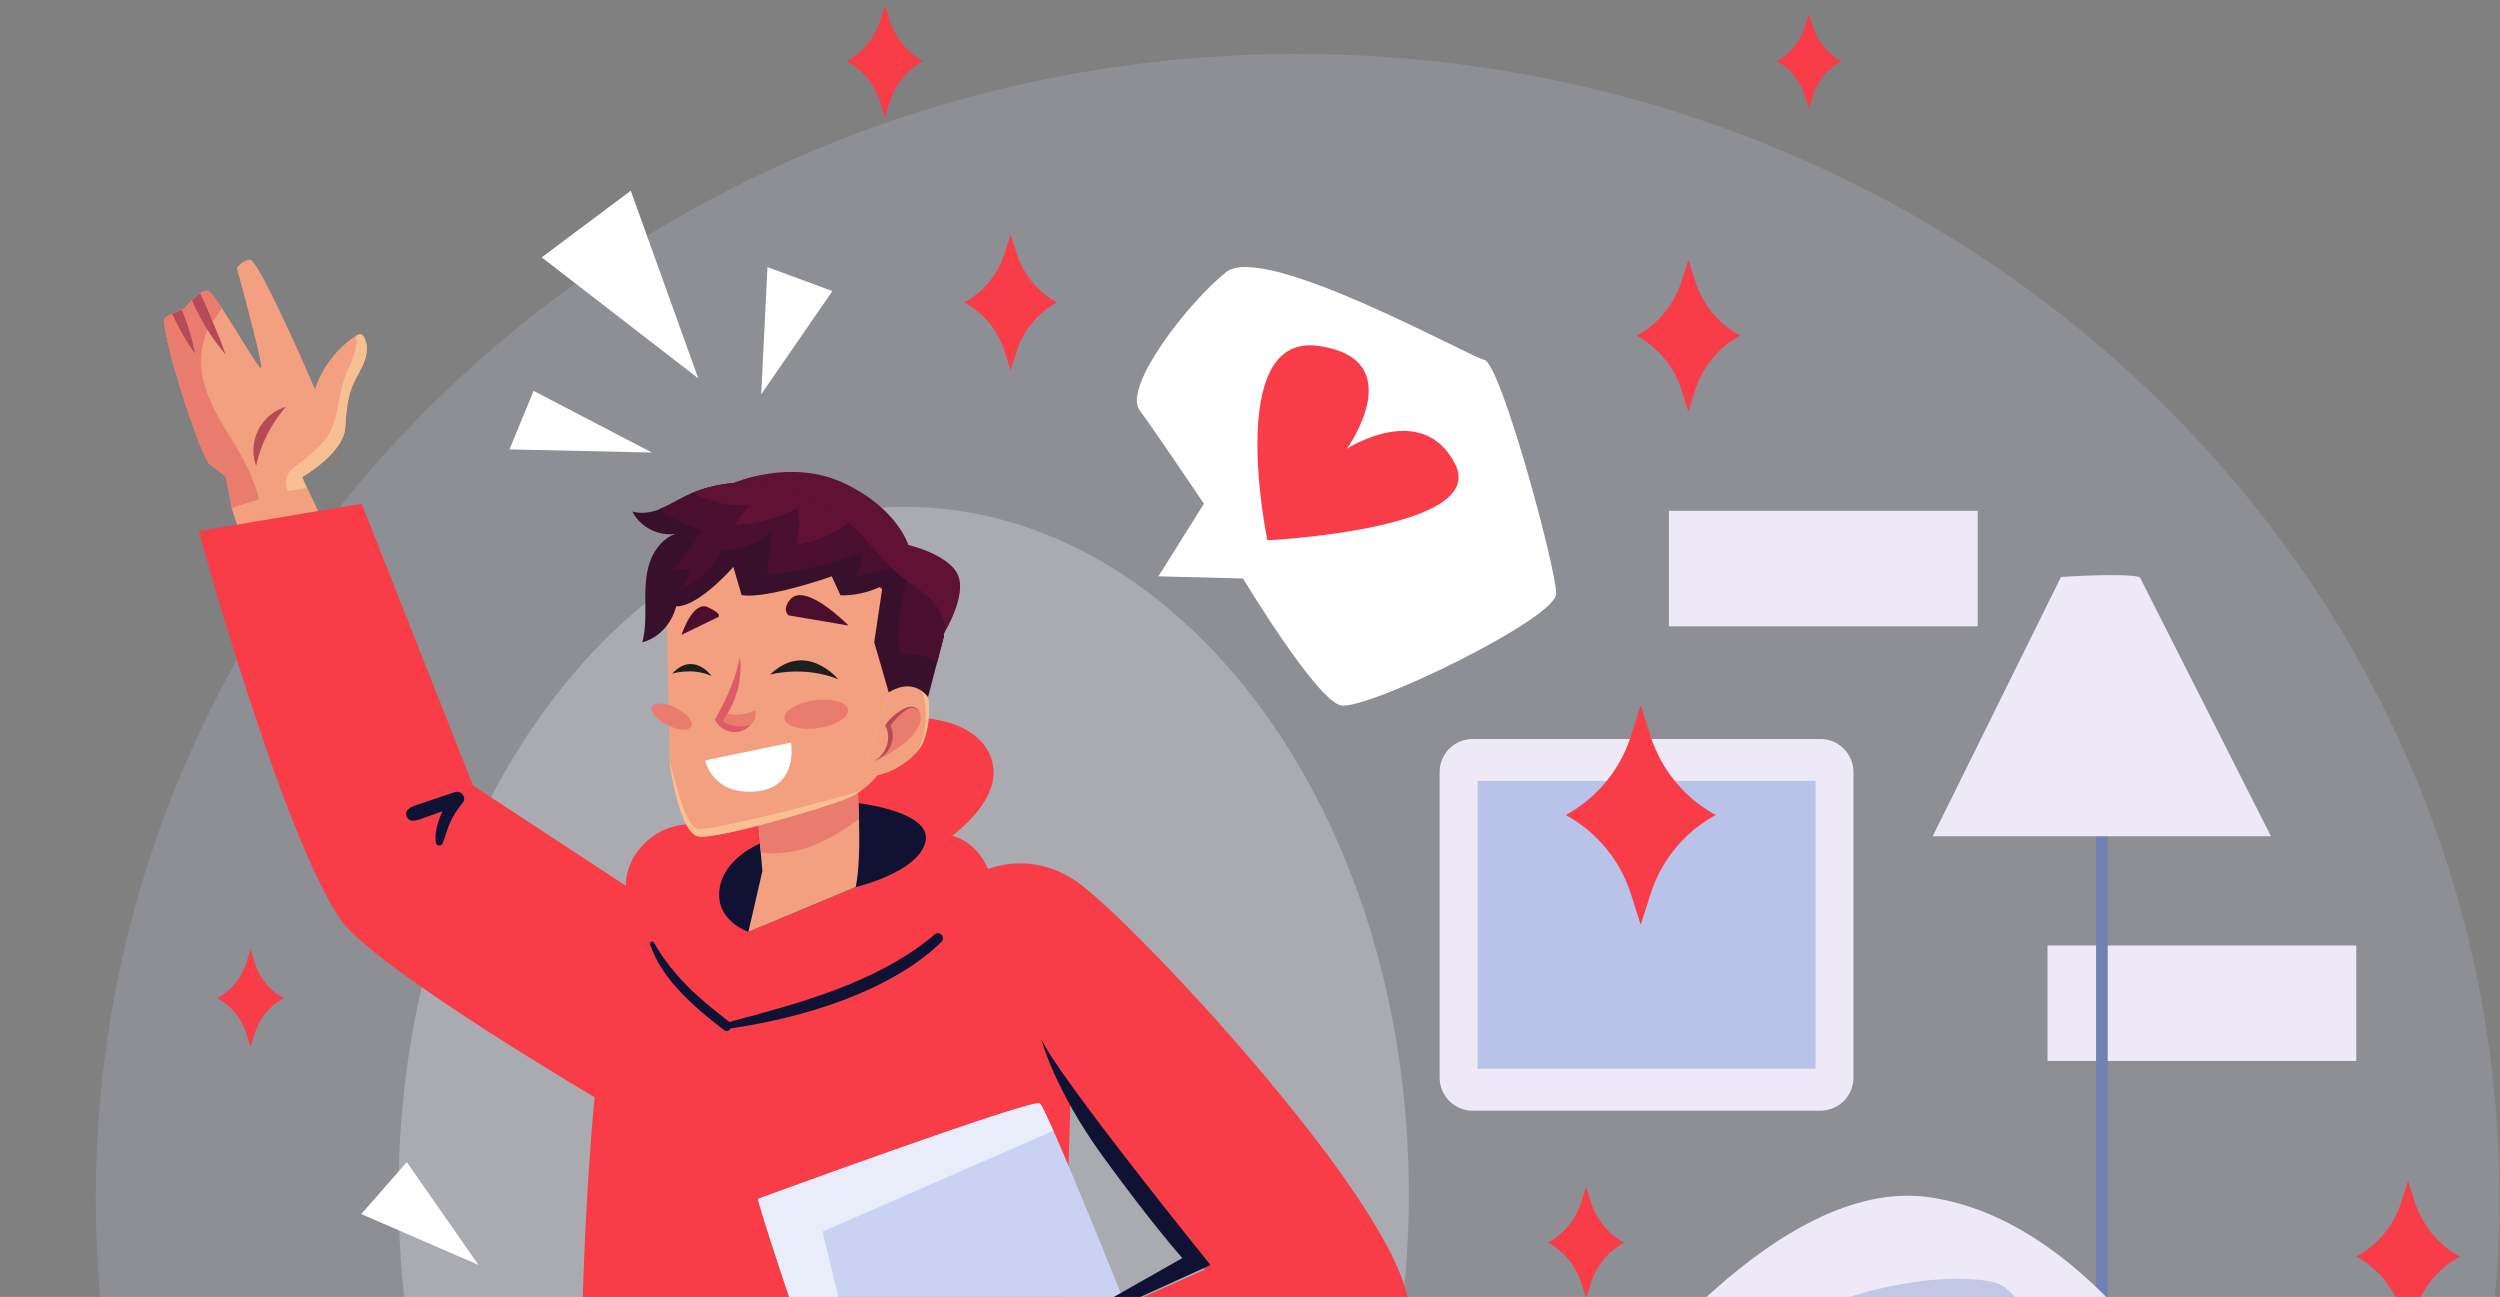 <svg xmlns="http://www.w3.org/2000/svg" width="453" height="235" fill="none" xmlns:v="https://vecta.io/nano"><rect width="100%" height="100%" fill="#808080" stroke="none"/><path opacity=".182" d="M452.89 217.126c0 95.827-68.277 176.466-161.023 200.238-1.785.462-3.569.889-5.365 1.304l-1.46.335a222.53 222.53 0 0 1-14.007 2.666 229.97 229.97 0 0 1-35.906 2.815c-10.358 0-20.565-.692-30.541-2.031-3.777-.496-7.519-1.096-11.227-1.777a220.73 220.73 0 0 1-7.299-1.477C89.422 398.001 17.356 315.572 17.356 217.126c0-114.521 97.509-207.347 217.773-207.347S452.89 102.605 452.89 217.126z" fill="#c9d2f2"/><path d="M426.961 171.313h-55.949v20.934h55.949v-20.934zm-68.602-78.759h-55.95v20.934h55.95V92.554z" fill="#ede9f6"/><path d="M381.913 328.612l-2.108.992v-203.25l2.108-.992v203.25z" fill="#6f82b2"/><path d="M387.73 104.544c-3.175-.75-14.275 0-14.275 0l-23.253 46.99h61.302l-23.786-46.99h.012zM231.618 355.073l19.245 1.973c43.471 4.454 87.301 4.039 130.668-1.235l6.083-.738c10.682-6.266 25.848-18.129 28.907-36.189 4.832-28.457-26.833-96.507-67.095-101.966-40.25-5.458-86.954 79.971-86.954 79.971s-40.795 6.428-44.016 33.119c-1.888 15.614 6.153 22.249 13.139 25.076l.023-.011z" fill="#ede9f6"/><path opacity=".49" d="M378.252 303.271s-2.526-68.27-17.368-71.039c-14.841-2.781-40.725 6.07-45.313 14.24-4.576 8.17-37.643 78.136-37.643 78.136l35.198 1.742 52.949-25.249 12.154 2.181.023-.011z" fill="#94a3d3"/><path d="M329.834 133.901h-62.959c-3.321 0-6.014 2.682-6.014 5.99v55.379c0 3.308 2.693 5.989 6.014 5.989h62.959c3.321 0 6.013-2.681 6.013-5.989v-55.379c0-3.308-2.692-5.99-6.013-5.99z" fill="#ede9f6"/><path d="M328.977 193.666v-52.171h-61.233v52.171h61.233z" fill="#b9c3ea"/><path opacity=".25" d="M255.289 216.249c0 59.465-30.692 109.19-71.741 121.48-6.373 1.915-13 2.931-19.801 2.931-17.669 0-34.156-6.797-48.14-18.579-26.058-21.926-43.402-61.127-43.402-105.832 0-68.708 40.98-124.422 91.542-124.422s91.53 55.703 91.53 124.422h.012z" fill="#fff"/><path d="M192.527 238.152s2.444-53.753 1.367-55.207c-1.066-1.454-18.283-23.887-18.283-23.887l-10.277 27.776 27.204 51.329-.011-.011z" fill="#f83d48"/><path d="M41.953 92.047l5.04 15.014s15.421-4.039 15.236-4.674-6.558-13.951-6.558-13.951-10.926-.035-13.718 3.612z" fill="#f3a080"/><path d="M120.682 165.278l-34.967-22.941-20.172-51.064-29.545 4.951s14.946 54.606 25.698 70.369c5.978 8.782 47.874 33.316 47.874 33.316l11.123-34.631h-.012z" fill="#f83d48"/><path d="M76.029 145.672l6.396-2.147c1.159-.369 2.224.993 1.39 1.974-.939 1.096-1.703 2.319-2.294 3.623-.544 1.212-.788 2.527-1.344 3.727-.266.589-1.147.404-1.217-.207-.232-1.847.371-3.82 1.217-5.643l-2.92 1.038c-.915.335-3.035 1.385-3.592-.127-.521-1.419 1.46-1.938 2.364-2.238z" fill="#101233"/><path d="M45.244 47.03c1.587-.323 11.841 23.518 11.841 23.518 1.251-3.924 3.905-7.397 7.357-9.659.035-.023.07-.046.093-.058.324-.196.707-.346 1.019-.173.151.081.255.231.348.369.765 1.258.649 2.873.174 4.27-.475 1.385-1.298 2.631-1.923 3.958-1.217 2.539-1.413 5.377-1.587 8.182-.313 4.743-7.821 8.978-7.821 8.978l.348 1.593-12.594 3.82-1.634-5.528-2.92-2.25c-1.865-1.881-9.373-25.572-7.994-26.495.371-.254.811-.485 1.24-.704a24.18 24.18 0 0 1 1.749-.762c.324-.127.521-.185.521-.185s.568-.739 1.321-1.489c.44-.462.95-.923 1.448-1.258.533-.369 1.066-.566 1.471-.438s1.356 1.396 2.491 3.116c2.815 4.258 6.847 11.298 7.114 10.755.359-.762-4.391-18.025-4.391-18.025s.29-.485.892-.912c.359-.254.823-.508 1.413-.623h.023z" fill="#f3a080"/><path d="M37.713 52.707c.406.127 1.356 1.396 2.491 3.116-.718 1.316-1.9 2.55-2.479 3.808-.892 1.962-1.356 4.131-1.274 6.289.127 3.531 1.564 6.889 3.302 9.982 1.738 3.081 3.777 6.001 5.272 9.209.8 1.731 1.437 3.52 1.958 5.343l-5.04 1.593-1.078-5.758-2.92-2.25c-1.865-1.881-9.373-25.572-7.994-26.495.371-.254.811-.485 1.24-.704a24.14 24.14 0 0 1 1.749-.762c.324-.127.521-.185.521-.185s.568-.739 1.321-1.489c.44-.462.95-.923 1.448-1.258.533-.369 1.066-.565 1.471-.439h.012z" fill="#ea7c6f"/><path d="M34.792 54.404l.579 1.304c1.193 2.539 2.584 4.697 3.661 6.197l1.842 2.354c-.035-.127-.394-1.189-1.008-2.804L37.098 54.9l-.846-1.742c-.498.335-1.008.796-1.46 1.258v-.012zm-3.591 2.446c1.831 4.085 3.997 7.039 4.136 7.224-.035-.231-.684-3.843-2.387-7.986l-1.738.762H31.2z" fill="#b54b57"/><path d="M52.069 88.931c-.012-.069-.046-.162-.058-.231l-.22-1.189c-.012-.335 0-.646.093-.969.232-.854.939-1.477 1.634-2.031 2.236-1.812 4.704-3.497 6.129-5.989 1.68-2.954 1.599-6.566 2.7-9.774.799-2.331 2.225-4.535 2.236-7.005 0-.288-.023-.6-.035-.912.313-.185.695-.346 1.02-.173.151.092.255.231.348.381.765 1.258.66 2.873.174 4.27-.475 1.385-1.298 2.631-1.923 3.958-1.228 2.539-1.413 5.377-1.599 8.182-.301 4.754-7.809 8.99-7.809 8.99a18.85 18.85 0 0 0 .591 1.327c.023.046.058.104.081.173l.243.531-3.603.485v-.023z" fill="#f8bf92"/><path d="M46.426 84.419l-.174-.485c-.116-.311-.22-.785-.29-1.385-.151-1.189 0-2.943.834-4.627.846-1.685 2.178-2.839 3.221-3.439.521-.3.973-.496 1.286-.6l.498-.15-.336.392c-.22.242-.51.6-.846 1.05-.684.889-1.471 2.135-2.201 3.566-.718 1.431-1.251 2.816-1.552 3.889l-.336 1.304-.116.496.012-.012z" fill="#b54b57"/><path d="M176.387 173.933c-.034-.15-.127-.335-.255-.554 1.866-2.539 3.302-5.332 3.824-8.413.95-5.55-1.947-12.059-7.404-13.513 4.6-3.658 9.339-9.093 6.755-14.828-.672-1.501-1.819-2.758-3.175-3.705-3.429-2.388-7.531-2.781-11.539-3.092-8.157-.624-16.592-.901-24.273 1.927-7.67 2.827-14.448 9.497-15.028 17.621-5.109-.162-10.103 3.473-11.493 8.378-.857 3.012-.405 5.666.834 7.974-7.681 8.562-10.265 78.563-8.991 99.369.904 14.944.51 28.803.221 35.427a3.35 3.35 0 0 0 3.869 3.45l93.002-14.205s-6.198-29.369-7.299-38.081-18.851-76.89-19.048-77.755z" fill="#f83d48"/><path d="M137.899 152.769s-6.778 2.608-7.531 8.366 5.249 7.72 5.249 7.72l19.441-8.124s11.262-2.619 12.629-8.158-12.154-7.04-12.154-7.04l-17.645 7.224.011.012z" fill="#101233"/><path d="M135.616 168.856l19.442-8.124c.648-3.128.718-7.986.59-12.313-.139-5.032-.532-9.359-.532-9.359l-18.272 3.635 1.008 11.759.29 3.393-2.538 11.009h.012z" fill="#f3a080"/><path d="M136.855 142.695l1.008 11.759c3.917.6 7.96-.404 11.517-2.135 2.248-1.096 4.252-2.481 6.28-3.889-.139-5.031-.533-9.359-.533-9.359l-18.272 3.635v-.011z" fill="#ea7c6f"/><path d="M159.08 140.237s-.637 1.338-3.024 3a17.34 17.34 0 0 1-1.692 1.05c-2.456 1.362-24.725 8.044-27.945 7.236s-5.04-12.348-5.075-13.548l-.591-30.003c10.833-23.426 38.211-7.582 41.212-4.824s-2.885 37.089-2.885 37.089z" fill="#f3a080"/><path d="M156.056 143.237a17.34 17.34 0 0 1-1.692 1.05c-2.456 1.362-24.725 8.043-27.946 7.236s-5.039-12.348-5.074-13.548c1.483 5.147 3.012 12.209 5.353 12.255 3.533.069 26.624-5.931 29.359-6.993z" fill="#f8bf92"/><path d="M123.498 115.022s2.004-6.243 4.762-4.996 1.9 1.777 1.9 1.777l-6.65 3.219h-.012zm30.264-1.673s-7.728-7.905-10.532-4.777c-1.634 1.823-.359 2.931-.359 2.931l10.891 1.846z" fill="#4a0f2f"/><path d="M125.259 131.64c-.44.854-2.375.738-4.345-.254s-3.197-2.493-2.757-3.347 2.375-.738 4.345.254c1.958.993 3.197 2.493 2.757 3.347zm28.409-3.035c.197 1.385-2.224 2.873-5.399 3.323-3.186.45-5.92-.311-6.117-1.696s2.224-2.873 5.399-3.324 5.92.312 6.117 1.697zm-23.346 2.031c.15.461.614.704 1.066.9.637.3 1.286.588 1.993.692.695.104 1.251-.323 1.923-.531.591-.196 1.101-.646 1.379-1.188a2.43 2.43 0 0 0 .115-1.801c-1.714.866-3.777 1.028-5.596.427-.324.427-1.031 1.004-.869 1.501h-.011z" fill="#ea7c6f"/><path d="M134.088 119.061a16.31 16.31 0 0 1-3.152 11.552c1.495 1.027 3.43 1.327 5.121.669-.834 1.016-2.166 1.5-3.476 1.339-1.297-.173-2.491-1.039-3.035-2.239 1.946-3.381 3.8-7.501 4.53-11.321h.012z" fill="#dd5b67"/><path d="M151.896 123.089s-5.84-7.109-12.363-.854c0 0 6.141-1.697 12.363.854zm-22.952-.6s-3.302-4.582-7.149-.416c0 0 3.58-1.177 7.149.416z" fill="#1d1e1e"/><path d="M127.773 137.779l15.561-3.22s1.483 8.17-6.419 8.851c-7.89.681-9.142-5.631-9.142-5.631z" fill="#fff"/><path d="M155.858 140.744c4.415.15 7.891-2.077 9.849-4.05a10.63 10.63 0 0 0 1.077-1.27c1.506-2.111 2.758-9.901-.255-12.082-2.108-1.523-3.962.139-4.878 1.27-.393.484-.614.877-.614.877l-5.167 15.255h-.012z" fill="#f8bf92"/><path d="M155.858 140.745c4.415.15 7.891-2.078 9.849-4.051.173-.208.324-.404.463-.588 1.506-2.112 2.758-9.902-.255-12.083-1.703-1.234-3.244-.38-4.264.589-.393.485-.614.877-.614.877l-5.167 15.256h-.012z" fill="#f3a080"/><path d="M166.831 129.678c.092.646-.082 1.281-.36 1.881-1.181 2.527-4.043 4.235-6.766 5.816a6.69 6.69 0 0 0 1.356-4.016v-1.477c.208-1.973 5.248-6.001 5.781-2.193l-.011-.011z" fill="#ea7c6f"/><path d="M158.337 137.975s.058-.023.151-.069l.428-.197a5.73 5.73 0 0 0 1.367-.98c.499-.485.974-1.154 1.263-1.974.267-.819.336-1.8 0-2.792-.035-.127-.092-.243-.139-.37l-.046-.092.046-.081.105-.138.208-.277c.278-.358.579-.693.881-.993.301-.311.614-.588.915-.83.301-.254.602-.485.88-.647.279-.173.58-.265.858-.265a1.29 1.29 0 0 1 .683.196.71.71 0 0 1 .278.312c.035.092.024.138.035.138 0 0 .023-.046 0-.138 0-.093-.058-.243-.22-.381s-.417-.289-.765-.335c-.359-.046-.753.035-1.112.185-.371.15-.707.358-1.066.588s-.718.497-1.077.797a10.35 10.35 0 0 0-1.02 1.004l-.232.288-.115.15-.151.208-.104.15.069.161.104.243.128.323c.301.865.29 1.731.127 2.481-.173.761-.521 1.408-.892 1.915-.382.508-.788.866-1.089 1.108-.151.116-.278.196-.371.254l-.127.092v-.034z" fill="#b54b57"/><path d="M132.814 87.558s10.428-4.604 20.137 0 11.644 11.194 11.644 11.194 7.346 1.697 8.991 5.447-2.514 10.536-2.514 10.536l-38.258-27.176z" fill="#5f1234"/><path d="M122.549 96.686c-2.329.75-4.009 2.885-4.797 5.192-.8 2.308-.834 4.789-.823 7.224.023 2.435.081 4.905-.544 7.282 3.058-.785 5.376-3.474 6.129-6.508 4.136.069 10.369-7.155 10.369-7.155l1.495 5.112c4.623.75 16.336-3.393 16.336-3.393l1.588 3.439c4.379.081 7.635-1.765 7.635-1.765l-1.529 10.258 2.63 9.094c4.704-2.885 7.114.865 7.114.865l1.332-5.089.336-1.269 1.159-4.431c.197.196-.105-.993.092-.797.383-2.273-.857-4.558-2.514-6.197-1.263-1.257-2.769-2.25-4.206-3.277a38.64 38.64 0 0 1-1.286-.992 19.85 19.85 0 0 1-1.552-1.408c-2.167-2.066-4.021-4.478-6.176-6.589-3.997-3.947-9.037-6.901-14.54-8.147-5.492-1.246-11.413-.727-16.476 1.742-1.564.75-3.035 1.696-4.646 2.331-.069.023-.139.058-.197.081-1.552.588-3.29.865-4.889.392 1.413 2.85 4.82 4.57 7.971 4.027l-.011-.023z" fill="#38102b"/><path d="M164.351 105.26c-1.356 4.304-1.796 8.874-1.275 13.34 2.317-.381 4.751.15 6.743 1.373l1.159-4.431c.197.196-.104-.993.093-.797.382-2.273-.858-4.558-2.515-6.196-1.262-1.258-2.769-2.251-4.205-3.278v-.011zm-42.185-2.089l2.746.069a6.09 6.09 0 0 1-1.83 3.693c3.336-1.269 6.117-3.912 7.542-7.166 3.395-.035 6.778-1.362 9.269-3.658l-.904 8.008c5.851-.531 11.621-1.927 17.078-4.085.139 1.523-.173 3.104-.915 4.466l6.361-1.662c-2.167-2.065-4.021-4.477-6.176-6.589-.521-.519-1.077-1.027-1.622-1.5-3.707-3.185-8.145-5.562-12.918-6.647-5.063-1.154-10.486-.796-15.271 1.189-.405.173-.811.346-1.216.542-1.564.75-3.036 1.696-4.646 2.331-.07.023-.139.058-.197.081 2.294 1.708 4.889 3 7.647 3.773a37.05 37.05 0 0 1-4.948 7.132v.023z" fill="#4a0f2f"/><path d="M144.574 92.035c.382 2.227.313 4.535-.22 6.716 3.383-.565 6.615-1.962 9.35-3.993-3.708-3.185-8.145-5.562-12.919-6.647-5.063-1.154-10.485-.796-15.27 1.189 3.163 1.604 6.708 2.573 10.219 2.169l-2.63 3.681a28.2 28.2 0 0 0 11.458-3.116h.012z" fill="#5f1234"/><path d="M169.378 169.317c-10.462 8.793-24.273 12.382-37.214 15.856-5.597-4.293-10.08-8.182-13.672-14.356-.243-.427-.823-.127-.684.323 2.097 6.37 8.192 11.528 13.371 15.498.486.369.996.115 1.216-.3 12.733-1.823 28.745-6.52 38.177-15.636.845-.82-.29-2.158-1.205-1.397l.011.012z" fill="#101233"/><path d="M217.599 272.402c0 2.273-43.424 14.955-52.369 16.917-.765.162-1.274.254-1.494.254-2.77 0-26.614-71.258-26.394-72.355 0 0 49.473-18.129 51.06-17.298.244.127 1.147 1.962 2.468 4.962 7.126 16.029 26.718 65.443 26.718 67.52h.011z" fill="#c9d2f2"/><g style="mix-blend-mode:overlay" opacity=".59"><path d="M149.044 223.173l16.186 66.157-1.494.254c-2.77 0-26.614-71.258-26.394-72.354 0 0 49.473-18.129 51.06-17.298.244.127 1.147 1.962 2.468 4.962l-41.826 18.279z" fill="#fff"/></g><path d="M190.998 271.075s61.858-16.491 64.21-32.519-49.82-71.697-60.051-78.771c-10.231-7.062-19.557-.738-19.557-.738l17.587 38.312 25.096 32.703-35.813 15.948 7.021 20.668 1.495 4.397h.012z" fill="#f83d48"/><path d="M182.47 245.999l36.878-16.779s-27.702-34.239-30.68-40.966c0 0 2.283 9.082 11.332 21.51s14.239 18.198 14.239 18.198l-31.769 18.025v.012z" fill="#101233"/><path d="M218.143 91.285l-8.238 13.144 15.328.392s13.208 21.914 17.692 22.987 39.057-15.671 39.057-20.24-10.01-41.624-13.011-42.351c-2.989-.715-39.926-21.348-46.773-15.925-6.836 5.424-18.793 20.829-15.7 25.041s11.645 16.94 11.645 16.94v.011z" fill="#fff"/><path d="M229.648 97.909s-7.833-37.539 9.153-35.242c16.996 2.308 5.26 18.637 5.26 18.637s13.764-8.897 19.65 2.873c5.886 11.782-34.063 13.721-34.063 13.721v.012z" fill="#f83d48"/><path d="M126.52 68.552l-12.223-33.996-16.14 12.082 28.363 21.914zm11.412 2.896l12.895-18.706-11.76-4.339-1.135 23.045zM118.12 81.996l-21.435-11.17-4.368 10.605 25.803.566zM86.699 229.208l-12.988-18.636-8.249 9.416 21.237 9.22z" fill="#fff"/><path d="M295.516 133.37l1.784-5.596 1.785 5.596c1.946 6.105 6.175 11.229 11.817 14.31-5.642 3.069-9.871 8.193-11.817 14.309l-1.785 5.597-1.784-5.597c-1.946-6.104-6.175-11.228-11.818-14.309 5.643-3.07 9.872-8.193 11.818-14.31zm139.601 84.448l1.228-3.865 1.228 3.865c1.344 4.212 4.264 7.755 8.156 9.879a17.18 17.18 0 0 0-8.156 9.878l-1.228 3.865-1.228-3.865c-1.344-4.212-4.264-7.755-8.157-9.878 3.893-2.124 6.824-5.655 8.157-9.879zM159.449 3.79l.903-2.85.904 2.85c.985 3.116 3.151 5.724 6.025 7.293a12.72 12.72 0 0 0-6.025 7.293l-.904 2.85-.903-2.85c-.985-3.116-3.152-5.724-6.025-7.293 2.873-1.569 5.028-4.177 6.025-7.293zm145.254 47.152l1.229-3.866 1.228 3.866c1.344 4.212 4.263 7.755 8.156 9.878a17.18 17.18 0 0 0-8.156 9.878l-1.228 3.866-1.229-3.866a17.21 17.21 0 0 0-8.156-9.878c3.893-2.123 6.824-5.654 8.156-9.878zm22.316-46.021l.765-2.412.764 2.412c.835 2.631 2.665 4.835 5.087 6.162-2.433 1.327-4.252 3.531-5.087 6.162l-.764 2.412-.765-2.412c-.834-2.631-2.665-4.835-5.086-6.162a10.7 10.7 0 0 0 5.086-6.162zm-40.517 212.978l.903-2.838.904 2.838c.985 3.105 3.14 5.701 6.002 7.259-2.862 1.558-5.017 4.166-6.002 7.258l-.904 2.839-.903-2.839c-.985-3.104-3.14-5.7-6.002-7.258a12.65 12.65 0 0 0 6.002-7.259zM182.029 45.957l1.1-3.462 1.101 3.462a15.4 15.4 0 0 0 7.299 8.84c-3.487 1.904-6.106 5.066-7.299 8.84l-1.101 3.462-1.1-3.462a15.4 15.4 0 0 0-7.3-8.84c3.488-1.904 6.106-5.066 7.3-8.84zM44.606 174.521l.788-2.481.788 2.481c.857 2.701 2.734 4.974 5.237 6.336a11.02 11.02 0 0 0-5.237 6.335l-.788 2.481-.788-2.481a11.01 11.01 0 0 0-5.237-6.335c2.503-1.362 4.368-3.624 5.237-6.336z" fill="#f83d48"/></svg>